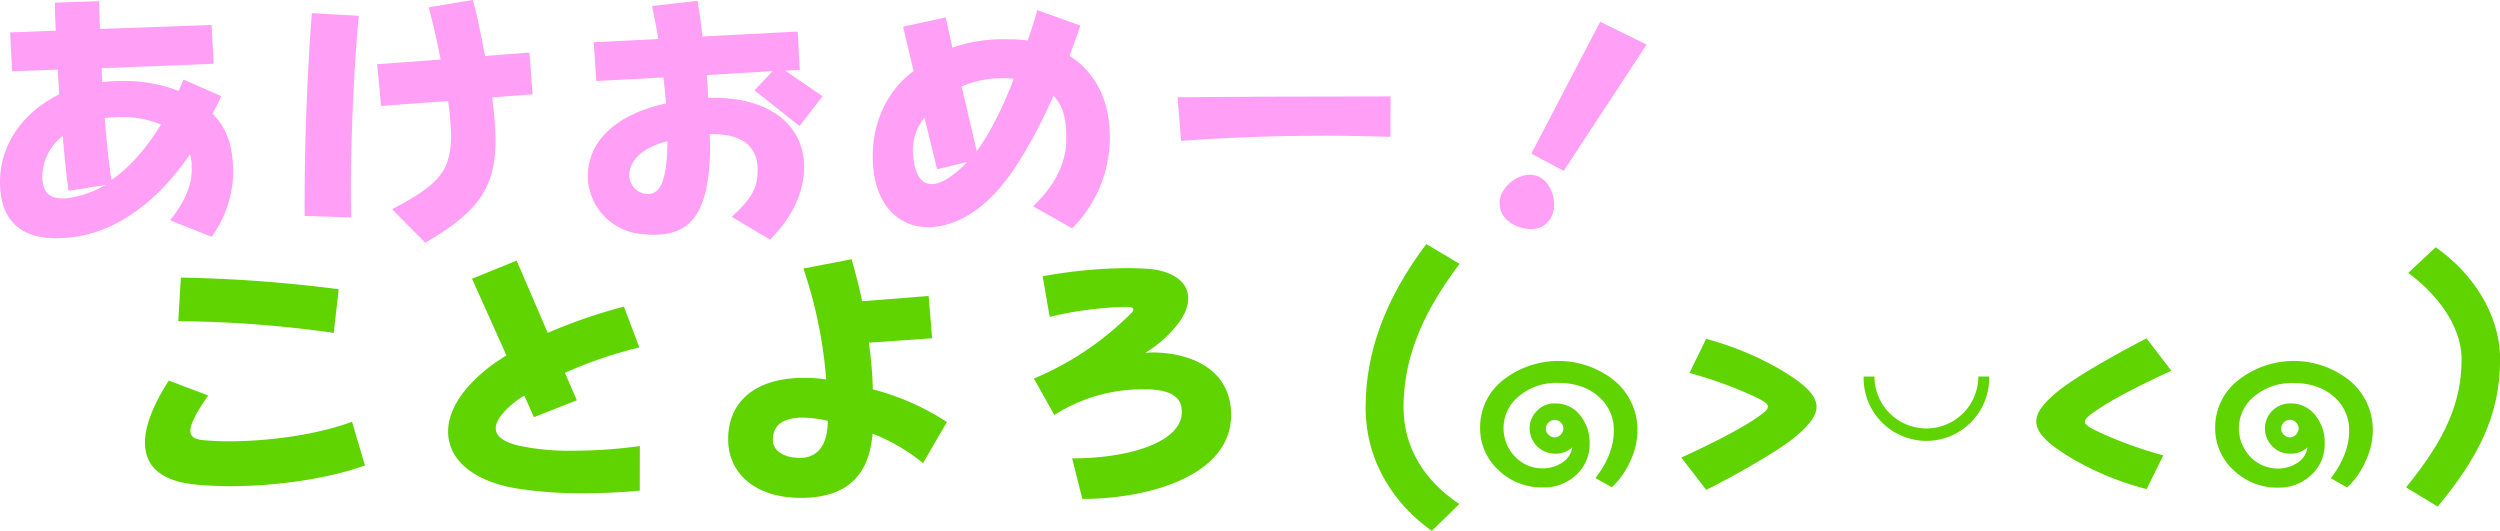 <svg id="レイヤー_1" data-name="レイヤー 1" xmlns="http://www.w3.org/2000/svg" viewBox="0 0 630.12 133.79"><defs><style>.cls-1{fill:#ff9ff5;}.cls-2{fill:#5fd400;}</style></defs><path class="cls-1" d="M102.81,655.62c3.68-4.63,5.37-8.6,5.44-12.35v-1a9.06,9.06,0,0,0-.44-3.24c-8.82,12.8-19,19.2-28.38,20.67a35.66,35.66,0,0,1-5.3.44c-9.26,0-14.12-4.71-14.19-14.05v-.14c0-9,5.37-17.36,14.93-22.06l-.37-6.25L63,618.05l-.52-9.78L74,607.83c-.14-2.87-.22-5.23-.22-7.06l11.18-.37c0,1.84.07,4.12.15,7l28.16-1,.52,9.77-28.24,1.11.15,3.53a36.52,36.52,0,0,1,5-.3,37.92,37.92,0,0,1,14.26,2.5l1.25-2.86,9.49,4.19a49,49,0,0,1-2.21,4.41c4.12,4.12,5.22,9,5.22,15.22a28.3,28.3,0,0,1-5.44,15.81Zm-25.59-7.43c-.59-4-1-8.45-1.47-13.82a13.11,13.11,0,0,0-5.15,10.07c0,4,1.62,5.67,5.15,5.67h.66a26.34,26.34,0,0,0,10.15-3.39Zm13.31-18.6a24.53,24.53,0,0,0-4.19.3c.44,5.73,1,11.1,1.69,15.58,4.48-3.08,8.68-7.79,12.5-14A25.78,25.78,0,0,0,90.53,629.59Z" transform="translate(-59.94 -600.1)"/><path class="cls-1" d="M136.71,654.52v-3.6c0-15.59.81-35.08,1.84-47.51l11.83.67c-1.17,11.76-2,29.63-2,44.63,0,2.13.07,4.19.07,6.18Zm22.06-1.69c12.13-6.33,14.85-9.86,14.85-18.75a67.92,67.92,0,0,0-.73-8.53L156,626.8,155,616.28,171,615.11c-.95-4.86-1.91-9.05-3-13.17l11.1-1.84c1.25,4.34,2.06,8.9,3.09,14.12l11.18-.88.81,10.52-10.22.8a93.44,93.44,0,0,1,.88,9.78v.89c0,12.28-4.56,18.31-17.72,25.95Z" transform="translate(-59.94 -600.1)"/><path class="cls-1" d="M244.36,654.74c3-2.65,5.66-5.66,6.25-8.75a15.6,15.6,0,0,0,.29-3.09c0-5.81-3.75-9-11.39-9h-.67c0,1,.08,1.84.08,2.72,0,18.75-6,22.65-14.27,22.65-.88,0-1.76-.08-2.65-.15a14.88,14.88,0,0,1-13.89-13.9v-.66c0-9.12,7.42-15.73,19.7-18.38-.22-2.35-.44-4.85-.66-6.55l-16.91.89-.66-9.78,16.25-.81c-.44-2.94-1-5.74-1.55-8.31l11.48-1.32c.44,2.72.88,5.8,1.25,9l24-1.25.51,9.71-3.67.14,9.41,6.47-5.81,7.5-11.33-9,4.56-4.85-16.61,1c.14,1.47.29,3.6.36,5.73h1.33c14.92,0,22.86,7.43,22.86,17.5a19.65,19.65,0,0,1-.44,4.05c-1,5.14-3.89,9.92-8.16,14.19ZM223.18,649c3.09,0,4.86-2.94,5-13.31-7.2,1.77-9.63,5.59-9.63,8.46v.22A4.77,4.77,0,0,0,223,649Z" transform="translate(-59.94 -600.1)"/><path class="cls-1" d="M320.32,652.09c6.1-5.73,8.38-11.69,8.38-16.84,0-4.11-.37-8.09-3.24-11-4.77,10.81-10.73,21-16.25,26.1-5.07,4.78-10.51,7-15.29,7-7.57,0-13.6-5.67-14-16.77v-1.25c0-7.94,3.3-16.18,10.29-21.32l-2.65-11.18,10.74-2.35,1.69,7.64A38.25,38.25,0,0,1,313.48,610h2.06c1.17.08,2.35.15,3.45.3.74-2.21,1.92-5.59,2.36-7.65l10.88,3.9c-.66,2.13-1.91,5.44-2.72,7.64,6.69,4.19,10.15,11.55,10.15,20.22a32.31,32.31,0,0,1-9.49,23.24Zm-24.19-9.34-3.17-13a12.8,12.8,0,0,0-2.94,8.31,6.57,6.57,0,0,0,.08,1.25c.36,4.63,2,7.2,4.63,7.2,2.28,0,5.29-1.76,9-5.58Zm16.32-22.94a26.12,26.12,0,0,0-10.15,2.06l3.83,16.32c3.08-4.11,6.54-10.8,9.33-18.23a18.84,18.84,0,0,0-2-.15Z" transform="translate(-59.94 -600.1)"/><path class="cls-1" d="M410.39,634.59c-5-.15-10.44-.29-16-.29-13.08,0-26.83.51-36.76,1.32l-.88-11c14.78-.15,35.07-.22,53.67-.22Z" transform="translate(-59.94 -600.1)"/><path class="cls-1" d="M445.84,657.83c-3.53,0-7.94-2.28-7.94-6.55,0-3.6,3.89-7.13,7.72-7.13a5.86,5.86,0,0,1,1.17.15c2.87.59,4.86,4,4.86,7.28a6.25,6.25,0,0,1-3.17,5.73A7.21,7.21,0,0,1,445.84,657.83Zm.07-19,17.35-33.24,11.7,5.74-20.89,31.83Z" transform="translate(-59.94 -600.1)"/><path class="cls-2" d="M151.93,717.42c-9.2,3.31-22.21,5.22-33.9,5.22-2.87,0-5.59-.14-8.24-.36-9-.74-13.31-4.49-13.31-10.59q0-6.29,6-15.66l9.93,3.75c-3,4.33-4.49,7.2-4.49,8.89,0,1.47,1,2.14,3.16,2.36a67.17,67.17,0,0,0,6.84.29c10.29,0,22.65-1.84,30.74-4.93ZM144.06,684a291.07,291.07,0,0,0-39.19-2.94l.66-11A358.09,358.09,0,0,1,145.31,673Z" transform="translate(-59.94 -600.1)"/><path class="cls-2" d="M221.19,723.75c-4.34.44-9.26.66-14.19.66a100.4,100.4,0,0,1-17.57-1.32c-10.81-2-16.55-7.5-16.55-14.2,0-5.44,3.83-11.54,11.62-17.2,1-.66,2.06-1.4,3.09-2l-8.68-19.34,11.25-4.56L198,684a133.79,133.79,0,0,1,19.19-6.62l3.9,10.29a107.81,107.81,0,0,0-18.76,6.4l3,6.91-10.81,4.27-2.43-5.44a19.83,19.83,0,0,0-2.57,1.76c-3.16,2.57-4.63,4.78-4.63,6.47,0,2.13,2.2,3.53,5.88,4.41a62.42,62.42,0,0,0,13.82,1.25,123.62,123.62,0,0,0,16.62-1.17Z" transform="translate(-59.94 -600.1)"/><path class="cls-2" d="M292.59,716.84a46.74,46.74,0,0,0-12.72-7.43c-.95,11.69-7.72,16.18-18.09,16.18-11.25,0-18.31-6-18.31-14.78,0-9,6.18-15,17.72-15.45h1.55a34.31,34.31,0,0,1,5.44.37,114.1,114.1,0,0,0-5.74-27.94l12.14-2.35c.88,3.09,2.13,7.72,2.64,10.59L294,674.7l.88,10.66-15.95,1.11a95.85,95.85,0,0,1,1,11.76,63.08,63.08,0,0,1,18.67,8.24Zm-30.51-11.48a7.43,7.43,0,0,0-1.33.08c-4.56.44-6,2.65-6,5.59,0,2.64,2.65,4.48,6.92,4.48,3.38,0,6.91-2.13,6.91-9.34A29.5,29.5,0,0,0,262.08,705.36Z" transform="translate(-59.94 -600.1)"/><path class="cls-2" d="M357.82,703.89c0-4.55-4.2-5.51-8.61-5.66h-1.47a41,41,0,0,0-22.06,6.47l-5.14-9.19A75.9,75.9,0,0,0,345.09,679a1.57,1.57,0,0,0,.52-.88c0-.37-.37-.59-1.18-.66h-1.32a92.67,92.67,0,0,0-18.6,2.5l-1.77-10.22a121.22,121.22,0,0,1,21.55-2.06c1.54,0,3.08.07,4.48.14,6.69.37,10.66,3.31,10.66,7.5,0,2.06-.95,4.49-3.09,7a29.34,29.34,0,0,1-7.72,6.69c.59,0,1.11-.07,1.7-.07,10,0,19.92,4.41,19.92,15.73,0,15.3-20.66,21.18-37.5,21.18l-2.57-10.22c14.48,0,27.57-4.12,27.65-11.62Z" transform="translate(-59.94 -600.1)"/><path class="cls-2" d="M420.83,733.9c-9-6.33-16.69-17-16.69-31.11,0-14,5-27.5,15.3-41.18l8.38,5c-10.44,13.75-14.12,25.15-14.12,36.18,0,10.22,5.37,18.6,14.05,24.34Z" transform="translate(-59.94 -600.1)"/><path class="cls-2" d="M456.22,712.84a6.12,6.12,0,0,1-4.42,1.61,6.4,6.4,0,0,1-6.32-6.31,6.15,6.15,0,0,1,1.85-4.49,6,6,0,0,1,4.47-1.87h.29a7.68,7.68,0,0,1,6,2.86A10.84,10.84,0,0,1,460.6,712a10.39,10.39,0,0,1-3.32,7.74,11.74,11.74,0,0,1-8.5,3.21,15.7,15.7,0,0,1-11.18-4.39A14.26,14.26,0,0,1,433,707.81,15,15,0,0,1,438.66,696a22.57,22.57,0,0,1,28.31.14,16.12,16.12,0,0,1,5.69,12.53,18.45,18.45,0,0,1-1.81,7.65,20.19,20.19,0,0,1-4.65,6.6l-4.13-2.33q4.64-6,4.63-11.92a11,11,0,0,0-3.88-8.65q-3.87-3.42-10.16-3.41a14.65,14.65,0,0,0-9.84,3.32,10.34,10.34,0,0,0-1,15.29,9.48,9.48,0,0,0,7,2.93,8.75,8.75,0,0,0,4.87-1.45A5.49,5.49,0,0,0,456.22,712.84Zm-4.42-2.51a2.28,2.28,0,0,0,2.19-2.19,2.17,2.17,0,0,0-.66-1.57,2.22,2.22,0,0,0-3.76,1.57,2.07,2.07,0,0,0,.67,1.52A2.1,2.1,0,0,0,451.8,710.33Z" transform="translate(-59.94 -600.1)"/><path class="cls-2" d="M483.71,715.44c7.06-3.24,14.86-7.13,19.05-10.08,1.83-1.25,2.79-2.05,2.79-2.79s-1.18-1.47-3.68-2.65a103.2,103.2,0,0,0-16.1-5.81l4.19-8.6a77.08,77.08,0,0,1,18.83,7.8c6,3.6,9,6.39,9,9.33,0,2.36-2,4.86-5.89,8-5.14,4-15.36,9.63-21.91,12.94Z" transform="translate(-59.94 -600.1)"/><path class="cls-2" d="M529.67,695h2.72a13.09,13.09,0,0,0,26.18,0h2.73a15.82,15.82,0,1,1-31.63,0Z" transform="translate(-59.94 -600.1)"/><path class="cls-2" d="M601,723.38a74.29,74.29,0,0,1-18.82-7.72c-6-3.6-9-6.4-9-9.34,0-2.35,2-4.85,5.88-7.94,5.15-4,15.37-9.63,21.91-13l6.25,8.17c-7.06,3.23-14.85,7.13-19,10.07-1.84,1.25-2.8,2.06-2.8,2.79s1.18,1.47,3.68,2.65a101.19,101.19,0,0,0,16.1,5.81Z" transform="translate(-59.94 -600.1)"/><path class="cls-2" d="M641.53,712.84a6.08,6.08,0,0,1-4.41,1.61,6,6,0,0,1-4.45-1.88,6.32,6.32,0,0,1,4.45-10.79h.28a7.7,7.7,0,0,1,6,2.86,10.84,10.84,0,0,1,2.47,7.37,10.35,10.35,0,0,1-3.32,7.74A11.7,11.7,0,0,1,634.1,723a15.7,15.7,0,0,1-11.18-4.39,14.26,14.26,0,0,1-4.65-10.76A15,15,0,0,1,624,696a22.57,22.57,0,0,1,28.31.14A16.12,16.12,0,0,1,658,708.71a18.47,18.47,0,0,1-1.82,7.65,19.9,19.9,0,0,1-4.65,6.6l-4.12-2.33q4.62-6,4.63-11.92a11,11,0,0,0-3.88-8.65q-3.89-3.42-10.16-3.41a14.65,14.65,0,0,0-9.84,3.32,10.34,10.34,0,0,0-1,15.29,9.48,9.48,0,0,0,7,2.93,8.77,8.77,0,0,0,4.87-1.45A5.48,5.48,0,0,0,641.53,712.84Zm-4.41-2.51a2.3,2.3,0,0,0,2.19-2.19,2.14,2.14,0,0,0-.67-1.57,2.09,2.09,0,0,0-1.52-.66,2.27,2.27,0,0,0-2.23,2.23,2.07,2.07,0,0,0,.67,1.52A2.1,2.1,0,0,0,637.12,710.33Z" transform="translate(-59.94 -600.1)"/><path class="cls-2" d="M666.38,722.94c10-12.21,14-21.55,14-32.28,0-8.9-6.91-17-13.45-21.77l6.91-6.47c9.12,6.33,16.25,16.77,16.25,28.24,0,14.26-5.66,24.93-15.74,37.13Z" transform="translate(-59.94 -600.1)"/></svg>
